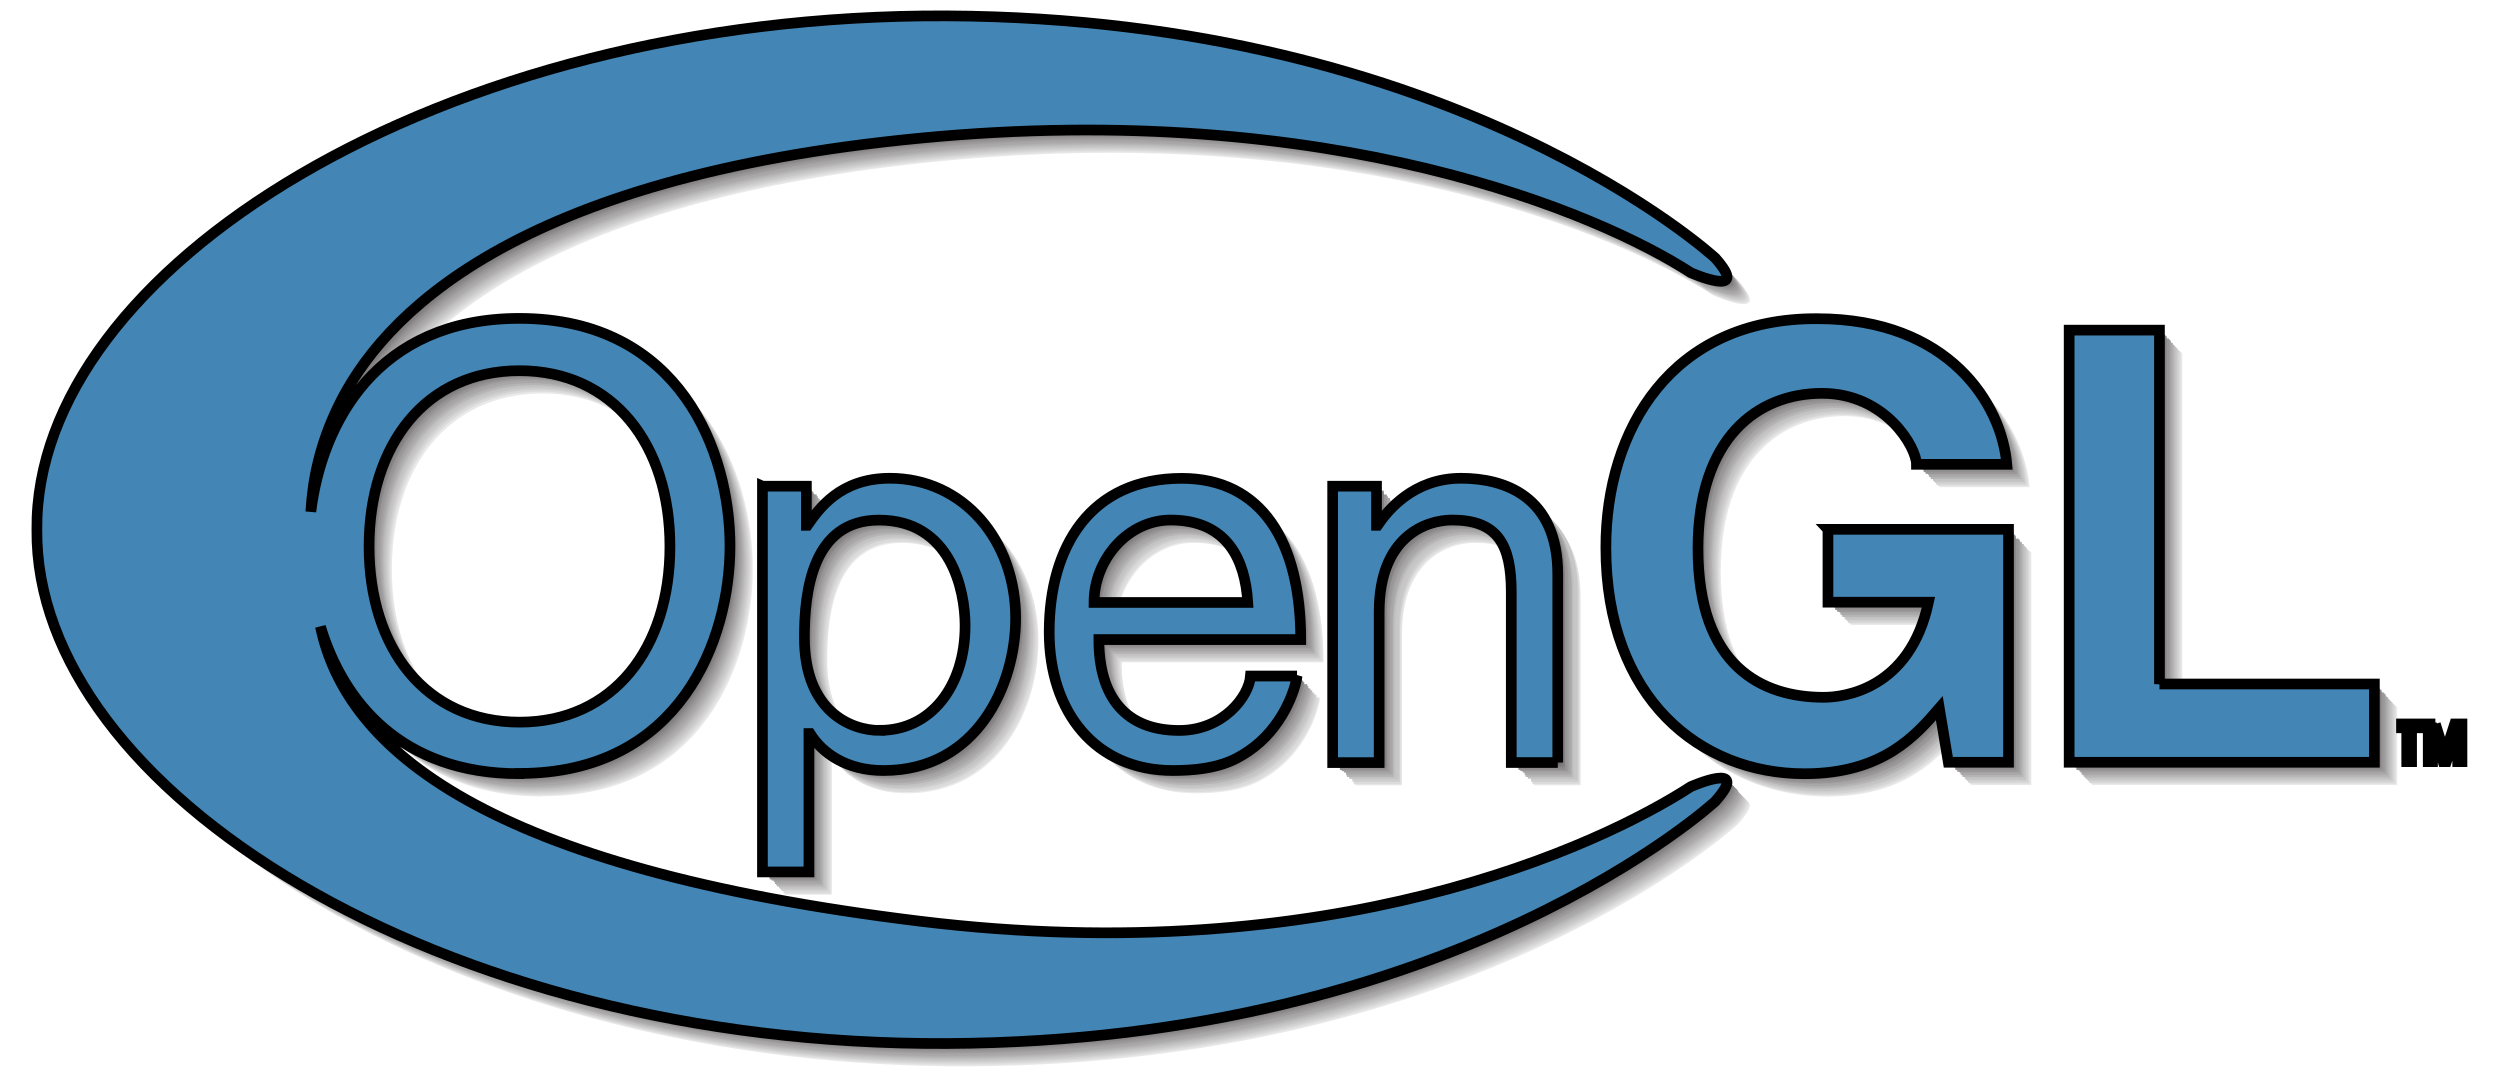 <?xml version="1.0" encoding="UTF-8" standalone="no"?>
<!-- Created with Inkscape (http://www.inkscape.org/) -->

<svg
   xmlns:dc="http://purl.org/dc/elements/1.1/"
   xmlns:cc="http://creativecommons.org/ns#"
   xmlns:rdf="http://www.w3.org/1999/02/22-rdf-syntax-ns#"
   xmlns:svg="http://www.w3.org/2000/svg"
   xmlns="http://www.w3.org/2000/svg"
   xmlns:sodipodi="http://sodipodi.sourceforge.net/DTD/sodipodi-0.dtd"
   xmlns:inkscape="http://www.inkscape.org/namespaces/inkscape"
   version="1.1"
   viewBox="0 0 233.9 101.4"
   id="svg2"
   inkscape:version="0.91 r13725"
   sodipodi:docname="opengl.svg">
  <defs
     id="defs60" />
  <sodipodi:namedview
     pagecolor="#ffffff"
     bordercolor="#666666"
     borderopacity="1"
     objecttolerance="10"
     gridtolerance="10"
     guidetolerance="10"
     inkscape:pageopacity="0"
     inkscape:pageshadow="2"
     inkscape:window-width="1366"
     inkscape:window-height="707"
     id="namedview58"
     showgrid="false"
     inkscape:zoom="1.470714"
     inkscape:cx="116.95"
     inkscape:cy="50.700001"
     inkscape:window-x="0"
     inkscape:window-y="0"
     inkscape:window-maximized="1"
     inkscape:current-layer="g8" />
  <g
     transform="translate(-148.799,-505.38)"
     id="g6">
    <g
       fill-rule="evenodd"
       transform="matrix(0.97,0,0,0.97,7.943,16.621)"
       id="g8">
      <path
         d="m197.5,580.7c-11.39,0-16.99-6.938-19.18-14.19,2.466,11.77,15.79,23.29,57.84,28.42,39.72,4.855,65.61-7.316,74.34-12.98,0,0,5.9-2.596,2.36,1.416,0,0-25.02,23.13-74.1,23.36-49.09,0.236-88.03-24.54-87.79-49.56-0.236-25.02,38.7-49.8,87.79-49.56,49.09,0.236,74.1,23.36,74.1,23.36,3.54,4.012-2.36,1.416-2.36,1.416-8.731-5.665-34.51-16.82-74.34-12.98-39.18,3.776-51.96,17.09-56.21,26.05-1.635,3.451-2.374,6.706-2.559,9.984,1.058-8.556,6.376-18.65,20.11-18.65,15.56,0,20.32,12.95,20.32,21.94,0,8.999-4.761,21.95-20.32,21.95zm158.2-8.65,20.73,0,0,7.547-29.44,0,0-41.68,8.709,0,0,34.14zm-31.98-14.92,17.42,0,0,22.47-5.805,0-0.871-5.226c-2.206,2.555-5.399,6.329-13,6.329-10.04,0-19.16-7.199-19.16-21.83,0-11.38,6.328-22.12,20.38-22.06,12.77,0,17.82,8.301,18.29,14.05h-8.709c0-1.625-2.961-6.85-9.115-6.85-6.211,0-11.96,4.296-11.96,14.98,0,11.38,6.211,14.34,12.13,14.34,1.915,0,8.301-0.755,10.1-9.173h-9.695v-7.025zm-126.2-15.3c-9.057,0-14.51,7.141-14.51,16.95,0,9.812,5.457,16.95,14.51,16.95,9.057,0,14.51-7.141,14.51-16.95,0-9.811-5.457-16.95-14.51-16.95zm23.44,11.14,4.23,0,0,3.772,0.102,0c1.071-1.529,3.109-4.537,7.952-4.537,7.084,0,12.13,6.005,12.13,13.5,0,6.371-3.673,14.69-12.75,14.69-3.568,0-5.913-1.682-7.084-3.568h-0.102v13.35h-4.485v-37.21zm11.33,23.55c4.893,0,8.209-4.24,8.209-10.1,0-3.415-1.379-10.18-8.312-10.18-6.473,0-7.186,6.982-7.186,11.31,0,7.085,4.434,8.971,7.288,8.971zm40.23-5.25c-0.154,1.274-1.378,5.046-4.741,7.288-1.224,0.816-2.956,1.835-7.238,1.835-7.492,0-11.93-5.657-11.93-13.35,0-8.258,3.976-14.83,12.79-14.83,7.696,0,11.47,6.117,11.47,15.55h-19.47c0,5.555,2.599,8.767,7.747,8.767,4.23,0,6.728-3.262,6.88-5.25h4.486zm-4.754-7.085c-0.255-4.128-1.988-7.951-7.442-7.951-4.128,0-7.39,3.823-7.39,7.951h14.83zm29.9,15.44-4.485,0,0-16.41c0-4.638-1.325-6.982-5.709-6.982-2.549,0-7.034,1.631-7.034,8.868v14.53h-4.486v-26.66h4.231v3.772h0.101c0.969-1.427,3.466-4.537,8.054-4.537,4.129,0,9.328,1.683,9.328,9.277v18.15"
         fill="#e9e9e9"
         id="path10" />
      <path
         d="m379,573.7,0,0.376-1.182,0,0,3.265-0.468,0,0-3.265-1.192,0,0-0.376,2.842,0zm1.11,0,0.907,2.907,0.019,0,0.944-2.907,0.698,0,0,3.641-0.412,0,0-3.265-0.019,0-1.072,3.265-0.311,0-1.01-3.265-0.018,0,0,3.265-0.412,0,0-3.641,0.688,0"
         fill="#4386b5"
         id="path12"
         style="stroke:#000000;stroke-opacity:1;stroke-width:1.031;stroke-miterlimit:4;stroke-dasharray:none" />
      <path
         d="m197.4,580.6c-11.39,0-16.99-6.939-19.18-14.19,2.466,11.77,15.79,23.29,57.84,28.42,39.72,4.854,65.61-7.316,74.34-12.98,0,0,5.9-2.596,2.36,1.416,0,0-25.02,23.13-74.1,23.36-49.09,0.236-88.03-24.54-87.79-49.56-0.236-25.02,38.7-49.8,87.79-49.56,49.09,0.236,74.1,23.36,74.1,23.36,3.54,4.011-2.36,1.415-2.36,1.415-8.732-5.664-34.51-16.82-74.34-12.98-39.18,3.775-51.96,17.09-56.21,26.05-1.635,3.451-2.374,6.705-2.559,9.983,1.058-8.556,6.377-18.65,20.11-18.65,15.56,0,20.32,12.95,20.32,21.95,0,8.999-4.761,21.95-20.32,21.95zm158.2-8.65c6.909-0.001,13.82-0.001,20.73,0v7.547h-29.44v-41.68h8.709v34.14zm-31.98-14.92c5.805-0.001,11.61-0.001,17.42,0v22.47h-5.805c-0.291-1.742-0.581-3.484-0.871-5.225-2.206,2.554-5.4,6.328-13,6.328-10.04,0-19.16-7.199-19.16-21.83,0-11.38,6.329-22.12,20.38-22.06,12.77,0,17.82,8.302,18.29,14.05h-8.709c0-1.626-2.961-6.851-9.115-6.851-6.212,0-11.96,4.298-11.96,14.98,0,11.38,6.211,14.34,12.13,14.34,1.915,0,8.301-0.755,10.1-9.173-3.232-0.001-6.464-0.001-9.695,0v-7.025zm-126.2-15.4c-9.057,0-14.51,7.14-14.51,16.95,0,9.811,5.458,16.95,14.51,16.95,9.057,0,14.51-7.141,14.51-16.95,0-9.812-5.458-16.95-14.51-16.95zm23.5,11.2h4.23c0.001,1.257,0.001,2.514,0,3.772,0.034-0.001,0.068-0.001,0.102,0,1.071-1.529,3.109-4.536,7.951-4.536,7.084,0,12.13,6.005,12.13,13.5,0,6.371-3.673,14.69-12.75,14.69-3.568,0-5.913-1.682-7.085-3.567-0.034-0.001-0.068-0.001-0.102,0,0.001,4.451,0.001,8.902,0,13.35-1.495-0.001-2.99-0.001-4.485,0v-37.21zm11.33,23.55c4.893,0,8.21-4.24,8.21-10.1,0-3.415-1.379-10.18-8.312-10.18-6.473,0-7.186,6.983-7.186,11.32,0,7.084,4.434,8.97,7.288,8.97zm40.23-5.25c-0.152,1.274-1.376,5.046-4.74,7.289-1.223,0.815-2.956,1.834-7.237,1.834-7.493,0-11.93-5.657-11.93-13.35,0-8.257,3.976-14.83,12.79-14.83,7.695,0,11.47,6.116,11.47,15.55-6.49-0.001-12.98-0.001-19.47,0,0,5.556,2.6,8.767,7.748,8.767,4.23,0,6.727-3.262,6.88-5.25h4.485zm-4.753-7.084c-0.254-4.128-1.987-7.951-7.441-7.951-4.128,0-7.391,3.823-7.391,7.951,4.944-0.001,9.889-0.001,14.83,0zm29.9,15.44h-4.485v-16.41c0-4.639-1.325-6.983-5.709-6.983-2.549,0-7.034,1.631-7.034,8.869v14.53h-4.485v-26.66h4.23v3.772c0.034-0.001,0.068-0.001,0.101,0,0.969-1.427,3.466-4.536,8.054-4.536,4.129,0,9.328,1.682,9.328,9.276v18.14"
         fill="#e2e2e2"
         id="path14" />
      <path
         d="m197.3,580.5c-11.39,0-16.99-6.938-19.18-14.19,2.467,11.77,15.79,23.29,57.84,28.42,39.72,4.855,65.61-7.316,74.34-12.98,0,0,5.9-2.596,2.36,1.416,0,0-25.02,23.13-74.1,23.36-49.09,0.236-88.03-24.54-87.79-49.56-0.236-25.02,38.7-49.79,87.79-49.56,49.09,0.235,74.1,23.36,74.1,23.36,3.54,4.011-2.36,1.415-2.36,1.415-8.731-5.664-34.51-16.82-74.34-12.98-39.18,3.776-51.96,17.09-56.21,26.06-1.635,3.451-2.374,6.705-2.558,9.983,1.058-8.556,6.376-18.65,20.11-18.65,15.56,0,20.32,12.95,20.32,21.95,0,8.998-4.761,21.95-20.32,21.95zm158.2-8.65c6.909-0.001,13.82-0.001,20.73,0v7.547c-9.812-0.001-19.62-0.001-29.44,0v-41.68h8.709v34.14zm-32-14.9h17.42v22.47c-1.935-0.001-3.87-0.001-5.805,0-0.29-1.742-0.581-3.484-0.871-5.226-2.206,2.555-5.4,6.329-13,6.329-10.04,0-19.16-7.199-19.16-21.83,0-11.38,6.328-22.12,20.38-22.06,12.77,0,17.82,8.302,18.29,14.05h-8.709c0-1.625-2.961-6.85-9.115-6.85-6.211,0-11.96,4.296-11.96,14.98,0,11.38,6.211,14.34,12.13,14.34,1.916,0,8.302-0.755,10.1-9.173-3.232-0.001-6.464-0.001-9.695,0v-7.025zm-126.2-15.3c-9.057,0-14.51,7.141-14.51,16.95,0,9.812,5.458,16.95,14.51,16.95,9.057,0,14.51-7.141,14.51-16.95,0-9.81-5.457-16.95-14.51-16.95zm23.5,11.2h4.23v3.771c0.034-0.001,0.068-0.001,0.102,0,1.071-1.529,3.109-4.536,7.952-4.536,7.084,0,12.13,6.004,12.13,13.5,0,6.37-3.673,14.69-12.75,14.69-3.567,0-5.912-1.682-7.084-3.568-0.034-0-0.067-0-0.102,0,0.001,4.451,0.001,8.903,0,13.35-1.495-0.001-2.99-0.001-4.485,0,0.001-12.4,0.001-24.81,0-37.21zm11.33,23.55c4.893,0,8.209-4.24,8.209-10.1,0-3.416-1.379-10.18-8.312-10.18-6.473,0-7.187,6.982-7.187,11.32,0,7.085,4.435,8.971,7.289,8.971zm40.23-5.25c-0.154,1.274-1.378,5.046-4.741,7.289-1.224,0.815-2.956,1.835-7.237,1.835-7.493,0-11.93-5.658-11.93-13.35,0-8.257,3.976-14.83,12.79-14.83,7.696,0,11.47,6.116,11.47,15.55-6.49-0.001-12.98-0.001-19.47,0,0,5.555,2.6,8.767,7.748,8.767,4.23,0,6.727-3.262,6.88-5.25h4.486zm-4.754-7.084c-0.255-4.128-1.987-7.951-7.44-7.951-4.129,0-7.391,3.823-7.391,7.951,4.944-0.001,9.888-0.001,14.83,0zm29.9,15.44c-1.495-0.001-2.991-0.001-4.485,0v-16.41c0-4.638-1.325-6.982-5.709-6.982-2.549,0-7.034,1.631-7.034,8.868v14.53c-1.495-0.001-2.991-0.001-4.485,0v-26.66h4.23v3.771c0.034-0.001,0.068-0.001,0.101,0,0.969-1.427,3.466-4.536,8.054-4.536,4.129,0,9.328,1.682,9.328,9.276v18.15"
         fill="#dcdbdb"
         id="path16" />
      <path
         d="m197.2,580.4c-11.39,0-16.99-6.938-19.18-14.19,2.466,11.77,15.79,23.29,57.84,28.42,39.72,4.854,65.61-7.316,74.34-12.98,0,0,5.9-2.596,2.36,1.416,0,0-25.02,23.13-74.1,23.36-49.09,0.236-88.03-24.54-87.79-49.56-0.236-25.02,38.7-49.8,87.79-49.56,49.09,0.236,74.1,23.36,74.1,23.36,3.54,4.012-2.36,1.416-2.36,1.416-8.732-5.664-34.51-16.82-74.34-12.98-39.18,3.776-51.96,17.09-56.21,26.06-1.635,3.45-2.374,6.705-2.559,9.983,1.059-8.555,6.376-18.65,20.11-18.65,15.56,0,20.32,12.95,20.32,21.95,0,8.999-4.761,21.94-20.32,21.94zm158.2-8.6c6.909-0.001,13.82-0.001,20.73,0v7.547h-29.44v-41.68h8.709v34.14zm-31.98-14.92h17.42v22.47h-5.805c-0.291-1.742-0.581-3.483-0.871-5.225-2.206,2.554-5.399,6.328-13,6.328-10.04,0-19.16-7.199-19.16-21.83,0-11.38,6.328-22.12,20.38-22.06,12.77,0,17.82,8.301,18.29,14.05h-8.709c0-1.626-2.961-6.851-9.115-6.851-6.211,0-11.96,4.296-11.96,14.98,0,11.38,6.211,14.34,12.13,14.34,1.915,0,8.301-0.755,10.1-9.173h-9.695v-7.025zm-126.2-15.4c-9.057,0-14.51,7.141-14.51,16.95,0,9.811,5.458,16.95,14.51,16.95,9.057,0,14.51-7.141,14.51-16.95,0-9.811-5.458-16.95-14.51-16.95zm23.44,11.14h4.231v3.772h0.102c1.071-1.529,3.109-4.537,7.951-4.537,7.085,0,12.13,6.005,12.13,13.5,0,6.372-3.673,14.69-12.75,14.69-3.567,0-5.912-1.682-7.084-3.567-0.034-0.001-0.068-0.001-0.102,0,0.001,4.451,0.001,8.902,0,13.35h-4.485c0.001-12.4,0.001-24.81,0-37.21zm11.33,23.55c4.893,0,8.21-4.24,8.21-10.1,0-3.415-1.38-10.18-8.312-10.18-6.473,0-7.187,6.983-7.187,11.32,0,7.084,4.435,8.97,7.289,8.97zm40.23-5.25c-0.154,1.274-1.378,5.046-4.741,7.289-1.224,0.816-2.956,1.834-7.237,1.834-7.492,0-11.93-5.657-11.93-13.35,0-8.257,3.976-14.83,12.79-14.83,7.696,0,11.47,6.117,11.47,15.55-6.49-0.001-12.98-0.001-19.47,0,0,5.556,2.6,8.767,7.747,8.767,4.23,0,6.728-3.262,6.88-5.25,1.495-0.001,2.99-0.001,4.486,0zm-4.754-7.084c-0.255-4.128-1.987-7.951-7.441-7.951-4.128,0-7.391,3.823-7.391,7.951,4.944-0.001,9.888-0.001,14.83,0zm29.9,15.44h-4.485v-16.41c0-4.639-1.325-6.983-5.709-6.983-2.549,0-7.034,1.63-7.034,8.869v14.53h-4.486v-26.66h4.231v3.772h0.101c0.969-1.427,3.466-4.537,8.054-4.537,4.129,0,9.328,1.683,9.328,9.277v18.14"
         fill="#d5d4d5"
         id="path18" />
      <path
         d="m197.1,580.3c-11.39,0-16.99-6.938-19.18-14.19,2.466,11.77,15.79,23.29,57.84,28.42,39.72,4.855,65.61-7.316,74.34-12.98,0,0,5.9-2.596,2.36,1.415,0,0-25.02,23.13-74.1,23.36-49.09,0.236-88.03-24.54-87.79-49.56-0.236-25.02,38.7-49.8,87.79-49.56,49.09,0.236,74.1,23.36,74.1,23.36,3.54,4.012-2.36,1.416-2.36,1.416-8.732-5.664-34.51-16.82-74.34-12.98-39.18,3.776-51.96,17.09-56.21,26.05-1.635,3.451-2.374,6.706-2.559,9.984,1.058-8.556,6.377-18.65,20.11-18.65,15.56,0,20.32,12.95,20.32,21.95,0,8.999-4.761,21.95-20.32,21.95zm158.2-8.65c6.909-0.001,13.82-0.001,20.73,0v7.547c-9.811-0.001-19.62-0.001-29.44,0v-41.68h8.709v34.14zm-31.98-14.92h17.42v22.47c-1.935-0.001-3.87-0.001-5.805,0-0.291-1.742-0.581-3.484-0.871-5.226-2.206,2.555-5.4,6.329-13,6.329-10.04,0-19.16-7.199-19.16-21.83,0-11.38,6.329-22.12,20.38-22.06,12.77,0,17.82,8.302,18.29,14.05h-8.709c0-1.625-2.961-6.85-9.115-6.85-6.212,0-11.96,4.296-11.96,14.98,0,11.38,6.211,14.34,12.13,14.34,1.915,0,8.301-0.755,10.1-9.173-3.232-0.001-6.464-0.001-9.695,0v-7.025zm-126.2-15.3c-9.057,0-14.51,7.141-14.51,16.95,0,9.812,5.457,16.95,14.51,16.95,9.057,0,14.51-7.141,14.51-16.95,0-9.811-5.458-16.95-14.51-16.95zm23.44,11.14h4.231c0.001,1.257,0.001,2.514,0,3.771,0.034-0.001,0.068-0.001,0.102,0,1.07-1.528,3.109-4.536,7.951-4.536,7.084,0,12.13,6.005,12.13,13.5,0,6.371-3.673,14.69-12.75,14.69-3.568,0-5.913-1.682-7.085-3.568-0.034-0.001-0.068-0.001-0.102,0,0.001,4.451,0.001,8.903,0,13.35-1.495-0.001-2.99-0.001-4.485,0,0.001-12.4,0.001-24.81,0-37.21zm11.33,23.55c4.894,0,8.21-4.24,8.21-10.1,0-3.415-1.379-10.18-8.312-10.18-6.473,0-7.187,6.982-7.187,11.32,0,7.085,4.435,8.971,7.289,8.971zm40.23-5.25c-0.152,1.274-1.376,5.046-4.74,7.288-1.223,0.816-2.956,1.836-7.237,1.836-7.493,0-11.93-5.658-11.93-13.35,0-8.257,3.976-14.83,12.79-14.83,7.696,0,11.47,6.117,11.47,15.55-6.49-0.001-12.98-0.001-19.47,0,0,5.555,2.599,8.767,7.748,8.767,4.23,0,6.727-3.262,6.88-5.25h4.485zm-4.753-7.084c-0.254-4.128-1.987-7.951-7.441-7.951-4.128,0-7.391,3.823-7.391,7.951,4.944-0.001,9.889-0.001,14.83,0zm30.1,15.5c-1.495-0.001-2.99-0.001-4.485,0v-16.41c0-4.638-1.326-6.982-5.709-6.982-2.549,0-7.034,1.631-7.034,8.868v14.53c-1.495-0.001-2.991-0.001-4.485,0v-26.66h4.23v3.771c0.034-0.001,0.068-0.001,0.101,0,0.969-1.426,3.466-4.536,8.054-4.536,4.129,0,9.328,1.683,9.328,9.276v18.15"
         fill="#cfcece"
         id="path20" />
      <path
         d="m197,580.2c-11.39,0-16.99-6.938-19.18-14.19,2.467,11.77,15.79,23.29,57.84,28.42,39.72,4.854,65.61-7.316,74.34-12.98,0,0,5.9-2.596,2.36,1.417,0,0-25.02,23.13-74.1,23.36-49.09,0.236-88.03-24.54-87.79-49.56-0.236-25.01,38.7-49.79,87.79-49.56,49.09,0.236,74.1,23.36,74.1,23.36,3.54,4.011-2.36,1.415-2.36,1.415-8.732-5.664-34.51-16.82-74.34-12.98-39.18,3.776-51.96,17.09-56.21,26.06-1.635,3.451-2.374,6.705-2.559,9.983,1.059-8.556,6.376-18.65,20.11-18.65,15.56,0,20.32,12.95,20.32,21.95,0,8.999-4.761,21.94-20.32,21.94zm158.2-8.65c6.909-0,13.82-0,20.73,0v7.547h-29.44v-41.68h8.709v34.14zm-31.98-14.92h17.42v22.47h-5.805c-0.29-1.742-0.581-3.483-0.871-5.224-2.206,2.554-5.4,6.328-13,6.328-10.04,0-19.16-7.199-19.16-21.83,0-11.38,6.329-22.12,20.38-22.06,12.77,0,17.82,8.302,18.29,14.05h-8.709c0-1.626-2.961-6.85-9.115-6.85-6.211,0-11.96,4.296-11.96,14.98,0,11.38,6.212,14.34,12.13,14.34,1.916,0,8.302-0.755,10.1-9.173-3.231-0.001-6.462-0.001-9.694,0v-7.025zm-126.2-15.33c-9.057,0-14.51,7.141-14.51,16.95,0,9.812,5.458,16.95,14.51,16.95,9.057,0,14.51-7.141,14.51-16.95,0-9.81-5.457-16.95-14.51-16.95zm23.44,11.14h4.23c0.001,1.257,0.001,2.514,0,3.772h0.102c1.071-1.529,3.109-4.536,7.951-4.536,7.084,0,12.13,6.004,12.13,13.5,0,6.372-3.673,14.69-12.75,14.69-3.568,0-5.912-1.682-7.084-3.567-0.034-0.001-0.068-0.001-0.102,0,0.001,4.451,0.001,8.902,0,13.35h-4.485v-37.21zm11.33,23.55c4.893,0,8.21-4.24,8.21-10.1,0-3.415-1.379-10.18-8.312-10.18-6.473,0-7.187,6.983-7.187,11.32,0,7.084,4.434,8.97,7.289,8.97zm40.23-5.25c-0.152,1.274-1.376,5.046-4.74,7.289-1.223,0.815-2.956,1.834-7.237,1.834-7.493,0-11.93-5.657-11.93-13.35,0-8.257,3.976-14.83,12.79-14.83,7.696,0,11.47,6.116,11.47,15.55-6.49-0.001-12.98-0.001-19.47,0,0,5.556,2.6,8.766,7.748,8.766,4.229,0,6.727-3.262,6.88-5.25,1.495-0.001,2.99-0.001,4.485,0zm-4.753-7.084c-0.255-4.128-1.987-7.951-7.44-7.951-4.129,0-7.391,3.823-7.391,7.951,4.944-0.001,9.888-0.001,14.83,0zm30.1,15.4h-4.485v-16.41c0-4.639-1.325-6.983-5.709-6.983-2.549,0-7.034,1.631-7.034,8.869v14.53h-4.485v-26.66h4.23v3.772h0.101c0.969-1.427,3.466-4.536,8.054-4.536,4.129,0,9.328,1.682,9.328,9.276v18.14"
         fill="#c8c7c7"
         id="path22" />
      <path
         d="m196.9,580.1c-11.39,0-16.99-6.939-19.18-14.19,2.466,11.77,15.79,23.29,57.83,28.42,39.72,4.855,65.61-7.316,74.34-12.98,0,0,5.9-2.596,2.36,1.416,0,0-25.02,23.13-74.1,23.36-49.09,0.236-88.03-24.54-87.79-49.56-0.236-25.02,38.7-49.8,87.79-49.56,49.09,0.235,74.1,23.36,74.1,23.36,3.54,4.011-2.36,1.416-2.36,1.416-8.732-5.665-34.51-16.82-74.34-12.98-39.18,3.775-51.96,17.08-56.21,26.05-1.635,3.451-2.374,6.705-2.559,9.983,1.059-8.556,6.376-18.65,20.11-18.65,15.56,0,20.32,12.95,20.32,21.95,0,8.998-4.761,21.94-20.32,21.94zm158.2-8.65c6.909-0.001,13.82-0.001,20.73,0v7.547c-9.812-0.001-19.62-0.001-29.44,0v-41.68h8.709v34.14zm-31.98-14.92c5.805-0.001,11.61-0.001,17.42,0v22.47c-1.935-0.001-3.87-0.001-5.805,0-0.291-1.743-0.581-3.484-0.871-5.226-2.206,2.555-5.399,6.328-13,6.328-10.04,0-19.16-7.199-19.16-21.83,0-11.38,6.328-22.12,20.38-22.06,12.77,0,17.82,8.302,18.29,14.05h-8.709c0-1.626-2.961-6.85-9.115-6.85-6.211,0-11.96,4.295-11.96,14.98,0,11.38,6.211,14.34,12.13,14.34,1.916,0,8.302-0.755,10.1-9.173-3.232-0.001-6.464-0.001-9.695,0v-7.025zm-126.2-15.33c-9.057,0-14.51,7.14-14.51,16.95,0,9.812,5.458,16.95,14.51,16.95,9.057,0,14.51-7.141,14.51-16.95,0-9.812-5.457-16.95-14.51-16.95zm23.44,11.14h4.231v3.772c0.034-0.001,0.068-0.001,0.102,0,1.071-1.529,3.109-4.536,7.951-4.536,7.085,0,12.13,6.005,12.13,13.5,0,6.371-3.673,14.69-12.75,14.69-3.567,0-5.912-1.682-7.084-3.568-0.034-0.001-0.067-0.001-0.102,0v13.35c-1.495-0.001-2.99-0.001-4.485,0,0.001-12.4,0.001-24.81,0-37.21zm11.33,23.55c4.893,0,8.21-4.24,8.21-10.1,0-3.415-1.38-10.18-8.312-10.18-6.473,0-7.187,6.983-7.187,11.32,0,7.085,4.434,8.971,7.289,8.971zm40.23-5.25c-0.154,1.274-1.378,5.046-4.741,7.289-1.224,0.815-2.956,1.835-7.237,1.835-7.492,0-11.93-5.658-11.93-13.35,0-8.257,3.976-14.83,12.79-14.83,7.696,0,11.47,6.116,11.47,15.55h-19.47c0,5.556,2.6,8.767,7.747,8.767,4.23,0,6.728-3.262,6.88-5.25h4.486zm-4.754-7.085c-0.255-4.128-1.987-7.951-7.441-7.951-4.128,0-7.391,3.823-7.391,7.951h14.83zm29.9,15.44c-1.495-0.001-2.99-0.001-4.485,0v-16.41c0-4.639-1.325-6.983-5.709-6.983-2.549,0-7.034,1.631-7.034,8.869v14.53c-1.495-0.001-2.991-0.001-4.486,0v-26.66h4.231v3.772c0.034-0.001,0.068-0.001,0.101,0,0.969-1.427,3.466-4.536,8.054-4.536,4.129,0,9.328,1.682,9.328,9.276v18.15"
         fill="#c4c3c3"
         id="path24" />
      <path
         d="m196.8,580c-11.39,0-16.99-6.938-19.18-14.19,2.466,11.77,15.79,23.29,57.84,28.42,39.72,4.854,65.61-7.316,74.34-12.98,0,0,5.9-2.596,2.36,1.416,0,0-25.02,23.13-74.1,23.36-49.09,0.236-88.03-24.54-87.79-49.56-0.236-25.02,38.7-49.8,87.79-49.56,49.09,0.236,74.1,23.36,74.1,23.36,3.54,4.012-2.36,1.416-2.36,1.416-8.731-5.664-34.51-16.82-74.34-12.98-39.18,3.776-51.96,17.09-56.21,26.06-1.635,3.451-2.374,6.705-2.559,9.983,1.058-8.557,6.376-18.65,20.11-18.65,15.56,0,20.32,12.95,20.32,21.95,0,8.999-4.761,21.94-20.32,21.94zm158.2-8.65h20.73v7.547c-9.811-0.001-19.62-0.001-29.44,0v-41.68h8.709v34.14zm-32-15c5.805-0.001,11.61-0.001,17.42,0v22.47c-1.935-0.001-3.87-0.001-5.805,0-0.291-1.742-0.581-3.484-0.871-5.225-2.206,2.555-5.4,6.328-13,6.328-10.04,0-19.16-7.199-19.16-21.83,0-11.38,6.329-22.12,20.38-22.06,12.77,0,17.82,8.301,18.29,14.05h-8.709c0-1.626-2.961-6.851-9.115-6.851-6.212,0-11.96,4.296-11.96,14.98,0,11.38,6.211,14.34,12.13,14.34,1.915,0,8.301-0.755,10.1-9.173h-9.695v-7.025zm-126.2-15.33c-9.057,0-14.51,7.141-14.51,16.95,0,9.811,5.457,16.95,14.51,16.95,9.057,0,14.51-7.141,14.51-16.95,0-9.811-5.458-16.95-14.51-16.95zm23.44,11.14h4.231c0.001,1.258,0.001,2.515,0,3.772h0.102c1.07-1.529,3.109-4.537,7.951-4.537,7.084,0,12.13,6.006,12.13,13.5,0,6.372-3.673,14.69-12.75,14.69-3.568,0-5.913-1.682-7.085-3.568h-0.102c0.001,4.451,0.001,8.902,0,13.35-1.495-0.001-2.99-0.001-4.485,0,0.001-12.4,0.001-24.81,0-37.21zm11.33,23.55c4.894,0,8.21-4.239,8.21-10.1,0-3.415-1.379-10.18-8.312-10.18-6.473,0-7.186,6.983-7.186,11.31,0,7.085,4.434,8.97,7.288,8.97zm40.23-5.25c-0.152,1.274-1.375,5.046-4.74,7.289-1.223,0.815-2.956,1.834-7.237,1.834-7.493,0-11.93-5.658-11.93-13.35,0-8.257,3.976-14.83,12.79-14.83,7.696,0,11.47,6.117,11.47,15.55-6.49-0.001-12.98-0.001-19.47,0,0,5.555,2.599,8.766,7.747,8.766,4.23,0,6.728-3.261,6.88-5.25,1.495-0.001,2.99-0.001,4.485,0zm-4.753-7.085c-0.255-4.129-1.987-7.951-7.441-7.951-4.128,0-7.391,3.822-7.391,7.951,4.944-0.001,9.888-0.001,14.83,0zm29.9,15.44c-1.495-0.001-2.99-0.001-4.486,0v-16.41c0-4.639-1.325-6.983-5.708-6.983-2.549,0-7.034,1.63-7.034,8.869v14.53c-1.495-0.001-2.991-0.001-4.486,0v-26.66h4.231v3.772h0.101c0.969-1.427,3.466-4.537,8.054-4.537,4.129,0,9.328,1.683,9.328,9.277v18.14"
         fill="#bdbcbc"
         id="path26" />
      <path
         d="m196.7,579.9c-11.39,0-16.99-6.938-19.18-14.19,2.467,11.77,15.79,23.29,57.84,28.42,39.72,4.855,65.61-7.316,74.34-12.98,0,0,5.9-2.596,2.36,1.416,0,0-25.02,23.13-74.1,23.36-49.09,0.236-88.03-24.54-87.79-49.56-0.236-25.02,38.7-49.8,87.79-49.56,49.09,0.236,74.1,23.36,74.1,23.36,3.54,4.012-2.36,1.416-2.36,1.416-8.731-5.664-34.51-16.82-74.34-12.98-39.18,3.776-51.96,17.09-56.21,26.05-1.635,3.451-2.374,6.706-2.558,9.984,1.058-8.556,6.376-18.64,20.11-18.64,15.56,0,20.32,12.95,20.32,21.94,0,8.998-4.761,21.95-20.32,21.95zm158.2-8.65c6.909-0,13.82-0,20.73,0v7.547c-9.811-0.001-19.62-0.001-29.44,0v-41.68h8.709v34.14zm-32-14.9h17.42v22.47c-1.935-0.001-3.87-0.001-5.805,0-0.291-1.743-0.581-3.484-0.871-5.226-2.206,2.555-5.4,6.329-13,6.329-10.04,0-19.16-7.199-19.16-21.83,0-11.38,6.329-22.12,20.38-22.06,12.77,0,17.82,8.301,18.29,14.05h-8.709c0-1.625-2.961-6.85-9.115-6.85-6.212,0-11.96,4.296-11.96,14.98,0,11.38,6.212,14.34,12.13,14.34,1.916,0,8.302-0.755,10.1-9.173-3.232-0.001-6.464-0.001-9.695,0v-7.025zm-126.2-15.33c-9.057,0-14.51,7.141-14.51,16.95,0,9.812,5.458,16.95,14.51,16.95,9.057,0,14.51-7.141,14.51-16.95,0-9.811-5.457-16.95-14.51-16.95zm23.44,11.14h4.23c0,1.257,0,2.514,0,3.771h0.102c1.071-1.529,3.109-4.535,7.951-4.535,7.084,0,12.13,6.004,12.13,13.5,0,6.371-3.673,14.69-12.75,14.69-3.568,0-5.912-1.682-7.084-3.568-0.034-0.001-0.068-0.001-0.102,0,0,4.451,0,8.902,0,13.35-1.495-0.001-2.99-0.001-4.485,0v-37.21zm11.33,23.55c4.893,0,8.21-4.24,8.21-10.1,0-3.415-1.379-10.18-8.312-10.18-6.473,0-7.187,6.983-7.187,11.32,0,7.085,4.435,8.971,7.289,8.971zm40.23-5.25c-0.152,1.274-1.375,5.046-4.74,7.289-1.223,0.815-2.956,1.835-7.237,1.835-7.493,0-11.93-5.658-11.93-13.35,0-8.257,3.976-14.83,12.79-14.83,7.696,0,11.47,6.115,11.47,15.54h-19.47c0,5.556,2.599,8.767,7.748,8.767,4.229,0,6.727-3.262,6.88-5.25h4.485zm-4.753-7.084c-0.255-4.128-1.988-7.952-7.441-7.952-4.128,0-7.391,3.823-7.391,7.952,4.944-0.001,9.888-0.001,14.83,0zm29.9,15.44c-1.495-0.001-2.99-0.001-4.485,0v-16.41c0-4.638-1.325-6.983-5.709-6.983-2.549,0-7.034,1.631-7.034,8.869v14.53c-1.495-0.001-2.99-0.001-4.485,0v-26.66h4.23v3.771h0.101c0.969-1.427,3.466-4.535,8.054-4.535,4.128,0,9.328,1.681,9.328,9.275v18.15"
         fill="#b6b5b5"
         id="path28" />
      <path
         d="m196.6,579.8c-11.39,0-16.99-6.938-19.18-14.19,2.467,11.77,15.79,23.29,57.84,28.42,39.72,4.854,65.61-7.316,74.34-12.98,0,0,5.9-2.596,2.36,1.416,0,0-25.02,23.13-74.1,23.36-49.09,0.236-88.03-24.54-87.79-49.56-0.236-25.02,38.7-49.8,87.79-49.56,49.09,0.235,74.1,23.36,74.1,23.36,3.54,4.011-2.36,1.416-2.36,1.416-8.731-5.665-34.51-16.82-74.34-12.98-39.18,3.776-51.96,17.09-56.21,26.05-1.635,3.451-2.374,6.706-2.558,9.984,1.058-8.556,6.376-18.64,20.11-18.64,15.56,0,20.32,12.95,20.32,21.94,0,8.999-4.761,21.95-20.32,21.95zm158.2-8.7h20.73v7.547c-9.811-0.001-19.62-0.001-29.44,0v-41.68h8.709v34.14zm-31.98-14.92c5.805-0,11.61-0,17.42,0v22.47c-1.935-0.001-3.87-0.001-5.805,0-0.291-1.742-0.581-3.484-0.871-5.225-2.206,2.555-5.4,6.328-13,6.328-10.04,0-19.16-7.199-19.16-21.83,0-11.38,6.329-22.12,20.38-22.06,12.77,0,17.82,8.301,18.29,14.05h-8.709c0-1.625-2.961-6.85-9.115-6.85-6.211,0-11.96,4.296-11.96,14.98,0,11.38,6.211,14.34,12.13,14.34,1.916,0,8.302-0.755,10.1-9.173h-9.695v-7.024zm-126.2-15.33c-9.057,0-14.51,7.141-14.51,16.95,0,9.812,5.458,16.95,14.51,16.95,9.057,0,14.51-7.141,14.51-16.95,0-9.811-5.457-16.95-14.51-16.95zm23.44,11.14h4.23c0.001,1.257,0.001,2.514,0,3.771,0.035-0.001,0.068-0.001,0.102,0,1.071-1.529,3.109-4.536,7.951-4.536,7.085,0,12.13,6.005,12.13,13.5,0,6.371-3.673,14.69-12.75,14.69-3.567,0-5.912-1.682-7.084-3.568-0.034-0.001-0.067-0.001-0.102,0v13.35c-1.495-0.001-2.99-0.001-4.485,0,0.001-12.4,0.001-24.81,0-37.21zm11.33,23.55c4.892,0,8.209-4.239,8.209-10.1,0-3.415-1.38-10.18-8.312-10.18-6.473,0-7.186,6.983-7.186,11.31,0,7.086,4.435,8.971,7.289,8.971zm40.23-5.25c-0.152,1.274-1.376,5.046-4.74,7.289-1.223,0.815-2.956,1.835-7.237,1.835-7.493,0-11.93-5.658-11.93-13.35,0-8.257,3.976-14.83,12.79-14.83,7.696,0,11.47,6.116,11.47,15.55h-19.47c0,5.556,2.599,8.767,7.747,8.767,4.23,0,6.728-3.262,6.88-5.25,1.496-0.001,2.99-0.001,4.485,0zm-4.753-7.084c-0.255-4.129-1.987-7.952-7.441-7.952-4.128,0-7.391,3.823-7.391,7.952,4.944-0.001,9.888-0.001,14.83,0zm29.9,15.44c-1.495-0.001-2.99-0.001-4.485,0v-16.41c0-4.638-1.325-6.983-5.709-6.983-2.549,0-7.034,1.631-7.034,8.869v14.53c-1.495-0.001-2.99-0.001-4.486,0v-26.66h4.231v3.771c0.034-0.001,0.068-0.001,0.101,0,0.969-1.427,3.466-4.536,8.054-4.536,4.129,0,9.328,1.682,9.328,9.277v18.14"
         fill="#b0aeaf"
         id="path30" />
      <path
         d="m196.5,579.7c-11.39,0-16.99-6.938-19.18-14.19,2.466,11.77,15.79,23.29,57.84,28.42,39.72,4.855,65.61-7.316,74.34-12.98,0,0,5.9-2.596,2.36,1.416,0,0-25.02,23.13-74.1,23.36-49.09,0.236-88.03-24.54-87.79-49.56-0.236-25.02,38.7-49.8,87.79-49.56,49.09,0.236,74.1,23.36,74.1,23.36,3.54,4.012-2.36,1.416-2.36,1.416-8.731-5.664-34.51-16.82-74.34-12.98-39.18,3.775-51.96,17.08-56.21,26.05-1.635,3.451-2.374,6.705-2.559,9.983,1.058-8.556,6.376-18.65,20.11-18.65,15.56,0,20.32,12.95,20.32,21.95,0,8.999-4.761,21.94-20.32,21.94zm158.2-8.65h20.73v7.547h-29.44v-41.68h8.709v34.14zm-31.98-14.92c5.805-0.001,11.61-0.001,17.42,0v22.47h-5.806c-0.29-1.742-0.58-3.483-0.87-5.225-2.206,2.554-5.4,6.328-13,6.328-10.04,0-19.16-7.199-19.16-21.83,0-11.38,6.329-22.12,20.38-22.06,12.77,0,17.82,8.302,18.29,14.05h-8.709c0-1.626-2.961-6.851-9.115-6.851-6.212,0-11.96,4.296-11.96,14.98,0,11.38,6.211,14.34,12.13,14.34,1.916,0,8.302-0.755,10.1-9.173-3.232-0.001-6.464-0.001-9.695,0v-7.025zm-126.2-15.33c-9.057,0-14.51,7.14-14.51,16.95,0,9.812,5.457,16.95,14.51,16.95,9.057,0,14.51-7.14,14.51-16.95,0-9.812-5.457-16.95-14.51-16.95zm23.44,11.14h4.231v3.771c0.034-0.001,0.068-0.001,0.102,0,1.07-1.529,3.109-4.536,7.951-4.536,7.084,0,12.13,6.005,12.13,13.5,0,6.371-3.674,14.69-12.75,14.69-3.567,0-5.913-1.682-7.084-3.568-0.034-0.001-0.068-0.001-0.102,0v13.35c-1.495-0.001-2.99-0.001-4.485,0,0.001-12.4,0.001-24.81,0-37.21zm11.33,23.55c4.894,0,8.21-4.24,8.21-10.1,0-3.415-1.379-10.18-8.311-10.18-6.473,0-7.187,6.983-7.187,11.32,0,7.085,4.435,8.971,7.289,8.971zm40.23-5.25c-0.152,1.274-1.376,5.046-4.74,7.289-1.223,0.816-2.956,1.835-7.237,1.835-7.493,0-11.93-5.658-11.93-13.35,0-8.257,3.976-14.83,12.79-14.83,7.696,0,11.47,6.116,11.47,15.55-6.489-0.001-12.98-0.001-19.47,0,0,5.556,2.599,8.767,7.747,8.767,4.23,0,6.728-3.262,6.88-5.25h4.485zm-4.754-7.084c-0.254-4.128-1.987-7.951-7.44-7.951-4.128,0-7.391,3.823-7.391,7.951h14.83zm30,15.4h-4.486v-16.41c0-4.639-1.325-6.983-5.708-6.983-2.549,0-7.034,1.631-7.034,8.869v14.53h-4.486v-26.66h4.231v3.771c0.034-0.001,0.068-0.001,0.101,0,0.969-1.427,3.468-4.536,8.054-4.536,4.129,0,9.328,1.682,9.328,9.276v18.14"
         fill="#a9a8a8"
         id="path32" />
      <path
         d="m196.4,579.5c-11.39,0-16.99-6.939-19.18-14.19,2.466,11.77,15.79,23.29,57.84,28.42,39.72,4.854,65.61-7.316,74.34-12.98,0,0,5.899-2.596,2.359,1.416,0,0-25.02,23.13-74.1,23.36-49.09,0.236-88.03-24.54-87.79-49.56-0.236-25.02,38.7-49.8,87.79-49.56,49.09,0.236,74.1,23.36,74.1,23.36,3.54,4.012-2.359,1.416-2.359,1.416-8.732-5.664-34.51-16.82-74.34-12.98-39.18,3.776-51.96,17.09-56.21,26.06-1.635,3.451-2.374,6.705-2.559,9.983,1.059-8.557,6.377-18.65,20.11-18.65,15.56,0,20.32,12.95,20.32,21.94,0,8.999-4.761,21.95-20.32,21.95zm158.2-8.65h20.73v7.547c-9.811-0.001-19.62-0.001-29.44,0v-41.68h8.709v34.14zm-31.98-14.92h17.42v22.47c-1.935-0.001-3.87-0.001-5.805,0-0.29-1.742-0.581-3.484-0.871-5.225-2.206,2.555-5.399,6.328-13,6.328-10.04,0-19.16-7.199-19.16-21.83,0-11.38,6.328-22.12,20.38-22.06,12.77,0,17.82,8.301,18.29,14.05h-8.709c0-1.626-2.961-6.851-9.115-6.851-6.211,0-11.96,4.296-11.96,14.98,0,11.38,6.211,14.34,12.13,14.34,1.916,0,8.302-0.755,10.1-9.173h-9.695v-7.024zm-126.2-15.33c-9.057,0-14.51,7.141-14.51,16.95,0,9.812,5.458,16.95,14.51,16.95,9.057,0,14.51-7.141,14.51-16.95,0-9.811-5.457-16.95-14.51-16.95zm23.44,11.14h4.231c0.001,1.258,0.001,2.515,0,3.772h0.102c1.071-1.529,3.109-4.536,7.952-4.536,7.084,0,12.13,6.004,12.13,13.5,0,6.371-3.673,14.69-12.75,14.69-3.568,0-5.913-1.682-7.084-3.568-0.034-0.001-0.068-0.001-0.102,0v13.35c-1.495-0.001-2.99-0.001-4.486,0,0.001-12.4,0.001-24.81,0-37.21zm11.33,23.55c4.893,0,8.21-4.239,8.21-10.1,0-3.415-1.379-10.19-8.312-10.19-6.473,0-7.187,6.983-7.187,11.32,0,7.086,4.434,8.971,7.289,8.971zm40.23-5.25c-0.154,1.274-1.376,5.046-4.74,7.289-1.223,0.815-2.956,1.835-7.237,1.835-7.492,0-11.93-5.658-11.93-13.35,0-8.257,3.976-14.83,12.79-14.83,7.696,0,11.47,6.116,11.47,15.54h-19.47c0,5.556,2.599,8.767,7.747,8.767,4.23,0,6.727-3.262,6.88-5.25,1.495-0,2.99-0,4.486,0zm-4.754-7.084c-0.254-4.129-1.987-7.952-7.44-7.952-4.129,0-7.391,3.823-7.391,7.952,4.944-0.001,9.888-0.001,14.83,0zm29.9,15.44c-1.495-0.001-2.99-0.001-4.485,0v-16.41c0-4.638-1.325-6.983-5.709-6.983-2.549,0-7.034,1.631-7.034,8.869v14.53c-1.495-0.001-2.99-0.001-4.486,0v-26.66h4.231v3.772h0.101c0.969-1.427,3.468-4.536,8.054-4.536,4.129,0,9.328,1.682,9.328,9.276v18.15"
         fill="#a3a1a1"
         id="path34" />
      <path
         d="m196.3,579.4c-11.39,0-16.99-6.938-19.18-14.19,2.466,11.77,15.79,23.29,57.84,28.42,39.72,4.854,65.61-7.316,74.34-12.98,0,0,5.899-2.596,2.359,1.416,0,0-25.02,23.13-74.1,23.36-49.09,0.236-88.03-24.54-87.79-49.56-0.236-25.02,38.7-49.8,87.79-49.56,49.09,0.236,74.1,23.36,74.1,23.36,3.54,4.012-2.359,1.416-2.359,1.416-8.732-5.664-34.51-16.82-74.34-12.98-39.18,3.776-51.96,17.09-56.21,26.05-1.635,3.451-2.374,6.705-2.559,9.984,1.058-8.556,6.376-18.64,20.11-18.64,15.56,0,20.32,12.95,20.32,21.94,0,8.998-4.761,21.94-20.32,21.94zm158.2-8.65h20.73v7.547h-29.43v-41.68h8.708v34.14zm-31.98-14.92h17.42v22.47h-5.805c-0.291-1.742-0.581-3.483-0.871-5.225-2.206,2.554-5.4,6.328-13,6.328-10.04,0-19.16-7.199-19.16-21.83,0-11.38,6.329-22.12,20.38-22.06,12.77,0,17.82,8.301,18.29,14.05h-8.709c0-1.625-2.961-6.85-9.114-6.85-6.212,0-11.96,4.296-11.96,14.98,0,11.38,6.212,14.34,12.13,14.34,1.916,0,8.301-0.755,10.1-9.173-3.231-0.001-6.464-0.001-9.695,0v-7.025zm-126.2-15.4c-9.057,0-14.51,7.141-14.51,16.95,0,9.812,5.457,16.95,14.51,16.95,9.057,0,14.51-7.14,14.51-16.95,0-9.811-5.457-16.95-14.51-16.95zm23.44,11.14h4.23c0.001,1.257,0.001,2.515,0,3.771h0.102c1.071-1.529,3.109-4.535,7.951-4.535,7.085,0,12.13,6.004,12.13,13.5,0,6.371-3.673,14.69-12.75,14.69-3.568,0-5.912-1.682-7.084-3.568-0.034-0-0.068-0-0.103,0,0.001,4.451,0.001,8.902,0,13.35-1.495-0.001-2.99-0.001-4.485,0v-37.21zm11.33,23.55c4.893,0,8.21-4.24,8.21-10.1,0-3.415-1.379-10.18-8.311-10.18-6.473,0-7.187,6.982-7.187,11.31,0,7.085,4.434,8.971,7.288,8.971zm40.23-5.25c-0.152,1.274-1.376,5.046-4.739,7.289-1.223,0.815-2.956,1.835-7.237,1.835-7.492,0-11.93-5.658-11.93-13.35,0-8.257,3.976-14.83,12.79-14.83,7.696,0,11.47,6.115,11.47,15.54-6.489-0-12.98-0-19.47,0,0,5.556,2.6,8.767,7.748,8.767,4.23,0,6.727-3.262,6.88-5.25h4.485zm-4.753-7.084c-0.254-4.128-1.987-7.951-7.441-7.951-4.128,0-7.391,3.823-7.391,7.951h14.83zm29.9,15.44h-4.485v-16.41c0-4.639-1.325-6.982-5.709-6.982-2.549,0-7.034,1.631-7.034,8.868v14.53h-4.485v-26.66h4.23v3.771h0.101c0.969-1.427,3.468-4.535,8.054-4.535,4.129,0,9.328,1.681,9.328,9.275v18.14"
         fill="#9c9a9b"
         id="path36" />
      <path
         d="m196.2,579.3c-11.39,0-16.99-6.938-19.18-14.19,2.466,11.77,15.79,23.29,57.83,28.42,39.72,4.854,65.61-7.316,74.34-12.98,0,0,5.9-2.596,2.36,1.416,0,0-25.02,23.13-74.1,23.36-49.09,0.236-88.03-24.54-87.79-49.56-0.236-25.02,38.7-49.8,87.79-49.56,49.09,0.235,74.1,23.36,74.1,23.36,3.54,4.012-2.36,1.416-2.36,1.416-8.731-5.665-34.51-16.82-74.34-12.98-39.18,3.776-51.96,17.09-56.21,26.05-1.634,3.451-2.373,6.706-2.559,9.984,1.059-8.556,6.376-18.65,20.11-18.65,15.56,0,20.32,12.95,20.32,21.94,0,8.998-4.761,21.95-20.32,21.95zm158.2-8.65c6.909-0.001,13.82-0.001,20.73,0v7.547c-9.811-0.001-19.62-0.001-29.43,0v-41.68h8.708v34.14zm-32-14.8c5.805-0.001,11.61-0.001,17.42,0v22.47c-1.935-0.001-3.87-0.001-5.805,0-0.29-1.742-0.581-3.484-0.871-5.225-2.206,2.554-5.399,6.328-13,6.328-10.04,0-19.16-7.199-19.16-21.83,0-11.38,6.328-22.12,20.38-22.06,12.77,0,17.82,8.301,18.29,14.05h-8.709c0-1.625-2.961-6.85-9.115-6.85-6.211,0-11.96,4.296-11.96,14.98,0,11.38,6.211,14.34,12.13,14.34,1.918,0,8.304-0.755,10.1-9.173h-9.695v-7.024zm-126.2-15.4c-9.057,0-14.51,7.141-14.51,16.95,0,9.812,5.457,16.95,14.51,16.95,9.057,0,14.51-7.141,14.51-16.95,0-9.811-5.457-16.95-14.51-16.95zm23.44,11.14h4.23v3.772c0.034-0.001,0.068-0.001,0.102,0,1.07-1.529,3.109-4.536,7.951-4.536,7.085,0,12.13,6.005,12.13,13.5,0,6.371-3.673,14.69-12.75,14.69-3.568,0-5.912-1.682-7.085-3.568-0.034-0.001-0.067-0.001-0.102,0,0.001,4.451,0.001,8.902,0,13.35h-4.485c0.001-12.4,0.001-24.81,0-37.21zm11.33,23.55c4.893,0,8.21-4.24,8.21-10.1,0-3.415-1.379-10.18-8.312-10.18-6.473,0-7.186,6.982-7.186,11.31,0,7.086,4.434,8.971,7.288,8.971zm40.23-5.25c-0.154,1.274-1.377,5.046-4.74,7.288-1.223,0.815-2.956,1.835-7.237,1.835-7.492,0-11.93-5.658-11.93-13.35,0-8.257,3.976-14.83,12.79-14.83,7.696,0,11.47,6.116,11.47,15.55h-19.47c0,5.556,2.6,8.767,7.748,8.767,4.23,0,6.727-3.262,6.88-5.25,1.495-0.001,2.991-0.001,4.486,0zm-4.754-7.085c-0.255-4.128-1.987-7.951-7.44-7.951-4.129,0-7.391,3.822-7.391,7.951h14.83zm29.9,15.44c-1.495-0.001-2.99-0.001-4.485,0v-16.41c0-4.638-1.325-6.982-5.709-6.982-2.549,0-7.034,1.63-7.034,8.868v14.53c-1.495-0.001-2.99-0.001-4.485,0v-26.66h4.23v3.772c0.034-0.001,0.069-0.001,0.102,0,0.969-1.427,3.466-4.536,8.052-4.536,4.129,0,9.328,1.682,9.328,9.276v18.15"
         fill="#989696"
         id="path38" />
      <path
         d="m196.1,579.2c-11.39,0-16.99-6.938-19.18-14.19,2.466,11.77,15.79,23.29,57.84,28.42,39.72,4.854,65.61-7.316,74.34-12.98,0,0,5.9-2.596,2.36,1.416,0,0-25.02,23.13-74.1,23.36-49.09,0.236-88.03-24.54-87.79-49.56-0.236-25.01,38.7-49.79,87.79-49.56,49.09,0.237,74.1,23.36,74.1,23.36,3.54,4.012-2.36,1.416-2.36,1.416-8.731-5.664-34.51-16.82-74.34-12.98-39.18,3.776-51.96,17.09-56.21,26.06-1.635,3.451-2.374,6.705-2.559,9.984,1.059-8.556,6.377-18.65,20.11-18.65,15.56,0,20.32,12.95,20.32,21.95,0,8.999-4.761,21.95-20.32,21.95zm158.1-8.6c6.909-0.001,13.82-0.001,20.73,0v7.547c-9.811-0.001-19.62-0.001-29.44,0v-41.69h8.709v34.14zm-31.98-14.92h17.42v22.47c-1.935-0.001-3.87-0.001-5.805,0-0.29-1.742-0.581-3.484-0.871-5.225-2.206,2.554-5.399,6.328-13,6.328-10.04,0-19.16-7.199-19.16-21.83,0-11.38,6.328-22.12,20.38-22.06,12.77,0,17.82,8.302,18.29,14.05h-8.709c0-1.626-2.961-6.851-9.115-6.851-6.211,0-11.96,4.296-11.96,14.98,0,11.38,6.211,14.34,12.13,14.34,1.916,0,8.302-0.755,10.1-9.173-3.231-0.001-6.464-0.001-9.695,0v-7.025zm-126.2-15.33c-9.057,0-14.51,7.14-14.51,16.95,0,9.812,5.458,16.95,14.51,16.95,9.057,0,14.51-7.141,14.51-16.95,0-9.812-5.457-16.95-14.51-16.95zm23.44,11.14h4.231c0.001,1.256,0.001,2.514,0,3.771h0.102c1.071-1.529,3.109-4.536,7.952-4.536,7.084,0,12.13,6.005,12.13,13.5,0,6.371-3.673,14.69-12.75,14.69-3.568,0-5.913-1.682-7.084-3.567-0.034-0.001-0.068-0.001-0.102,0v13.35c-1.495-0.001-2.99-0.001-4.486,0,0.001-12.4,0.001-24.81,0-37.21zm11.33,23.55c4.893,0,8.21-4.24,8.21-10.1,0-3.415-1.379-10.18-8.312-10.18-6.473,0-7.187,6.982-7.187,11.32,0,7.084,4.435,8.97,7.289,8.97zm40.23-5.25c-0.154,1.274-1.377,5.046-4.74,7.289-1.223,0.816-2.956,1.834-7.237,1.834-7.492,0-11.93-5.657-11.93-13.35,0-8.257,3.976-14.83,12.79-14.83,7.696,0,11.47,6.116,11.47,15.55-6.489-0.001-12.98-0.001-19.47,0,0,5.556,2.6,8.767,7.747,8.767,4.23,0,6.728-3.262,6.88-5.25h4.486zm-4.754-7.084c-0.255-4.128-1.987-7.951-7.441-7.951-4.128,0-7.39,3.822-7.39,7.951,4.944-0.001,9.888-0.001,14.83,0zm29.9,15.44c-1.495-0.001-2.99-0.001-4.485,0v-16.41c0-4.639-1.325-6.982-5.709-6.982-2.549,0-7.034,1.63-7.034,8.868v14.53c-1.495-0.001-2.99-0.001-4.485,0v-26.66h4.23v3.771h0.102c0.969-1.427,3.466-4.536,8.052-4.536,4.129,0,9.328,1.682,9.328,9.276v18.15"
         fill="#918f90"
         id="path40" />
      <path
         d="m196,579.1c-11.39,0-16.99-6.938-19.18-14.19,2.466,11.77,15.79,23.29,57.84,28.42,39.72,4.854,65.61-7.316,74.34-12.98,0,0,5.899-2.596,2.359,1.416,0,0-25.02,23.13-74.1,23.36-49.09,0.236-88.03-24.54-87.79-49.56-0.236-25.02,38.7-49.8,87.79-49.56,49.09,0.236,74.1,23.36,74.1,23.36,3.54,4.012-2.359,1.416-2.359,1.416-8.732-5.664-34.51-16.82-74.34-12.98-39.18,3.776-51.96,17.09-56.21,26.06-1.635,3.45-2.374,6.705-2.558,9.983,1.058-8.556,6.376-18.65,20.11-18.65,15.56,0,20.32,12.95,20.32,21.94,0,8.998-4.761,21.95-20.32,21.95zm158.2-8.65c6.909-0,13.82-0,20.73,0v7.547c-9.811-0.001-19.62-0.001-29.43,0v-41.68h8.708v34.14zm-31.98-14.92h17.42v22.47c-1.935-0.001-3.87-0.001-5.805,0-0.291-1.742-0.581-3.484-0.871-5.225-2.206,2.555-5.4,6.328-13,6.328-10.04,0-19.16-7.199-19.16-21.83,0-11.38,6.328-22.12,20.38-22.06,12.77,0,17.82,8.301,18.29,14.05h-8.709c0-1.625-2.961-6.85-9.114-6.85-6.214,0-11.96,4.296-11.96,14.98,0,11.38,6.211,14.34,12.13,14.34,1.916,0,8.301-0.755,10.1-9.173h-9.695v-7.024zm-126.2-15.3c-9.057,0-14.51,7.141-14.51,16.95,0,9.812,5.457,16.95,14.51,16.95,9.057,0,14.51-7.141,14.51-16.95,0-9.811-5.458-16.95-14.51-16.95zm23.44,11.14h4.23c0,1.258,0,2.515,0,3.772h0.102c1.071-1.529,3.109-4.536,7.951-4.536,7.085,0,12.13,6.004,12.13,13.5,0,6.371-3.673,14.69-12.75,14.69-3.568,0-5.913-1.682-7.085-3.568-0.034-0.001-0.068-0.001-0.102,0,0,4.451,0,8.902,0,13.35h-4.485v-37.21zm11.33,23.55c4.893,0,8.209-4.239,8.209-10.1,0-3.415-1.38-10.18-8.312-10.18-6.473,0-7.186,6.982-7.186,11.31,0,7.085,4.435,8.971,7.289,8.971zm40.23-5.25c-0.152,1.274-1.376,5.046-4.739,7.289-1.223,0.815-2.956,1.835-7.237,1.835-7.492,0-11.93-5.658-11.93-13.35,0-8.257,3.976-14.83,12.79-14.83,7.696,0,11.47,6.116,11.47,15.54h-19.47c0,5.556,2.599,8.766,7.748,8.766,4.23,0,6.727-3.262,6.88-5.25,1.495-0.001,2.991-0.001,4.485,0zm-4.753-7.084c-0.254-4.129-1.987-7.951-7.441-7.951-4.128,0-7.391,3.822-7.391,7.951,4.944-0,9.889-0,14.83,0zm29.9,15.44c-1.495-0.001-2.99-0.001-4.485,0v-16.41c0-4.638-1.325-6.982-5.709-6.982-2.549,0-7.034,1.63-7.034,8.868v14.53c-1.495-0.001-2.99-0.001-4.485,0v-26.66h4.23v3.772h0.102c0.969-1.427,3.466-4.536,8.052-4.536,4.129,0,9.328,1.682,9.328,9.275v18.15"
         fill="#8b8889"
         id="path42" />
      <path
         d="m195.9,579c-11.39,0-16.99-6.938-19.18-14.19,2.467,11.77,15.79,23.29,57.84,28.42,39.72,4.854,65.61-7.316,74.34-12.98,0,0,5.9-2.596,2.36,1.416,0,0-25.02,23.13-74.1,23.36-49.09,0.236-88.03-24.54-87.79-49.56-0.236-25.02,38.7-49.8,87.79-49.56,49.09,0.236,74.1,23.36,74.1,23.36,3.54,4.012-2.36,1.416-2.36,1.416-8.731-5.664-34.51-16.82-74.34-12.98-39.18,3.776-51.96,17.09-56.21,26.06-1.634,3.45-2.374,6.705-2.559,9.983,1.059-8.556,6.376-18.65,20.11-18.65,15.56,0,20.32,12.95,20.32,21.94,0,8.999-4.761,21.94-20.32,21.94zm158.2-8.65c6.909-0.001,13.82-0.001,20.73,0v7.547h-29.43v-41.68h8.708v34.14zm-31.98-14.92h17.42v22.47h-5.805c-0.29-1.742-0.581-3.483-0.871-5.225-2.206,2.554-5.4,6.328-13,6.328-10.04,0-19.16-7.199-19.16-21.83,0-11.38,6.328-22.12,20.38-22.06,12.77,0,17.82,8.301,18.29,14.05h-8.709c0-1.626-2.961-6.851-9.115-6.851-6.211,0-11.96,4.296-11.96,14.98,0,11.38,6.212,14.34,12.13,14.34,1.918,0,8.304-0.755,10.1-9.173h-9.695v-7.025zm-126.2-15.33c-9.057,0-14.51,7.141-14.51,16.95,0,9.811,5.457,16.95,14.51,16.95,9.057,0,14.51-7.141,14.51-16.95,0-9.811-5.457-16.95-14.51-16.95zm23.44,11.14h4.23c0.001,1.257,0.001,2.515,0,3.772h0.102c1.071-1.529,3.109-4.535,7.951-4.535,7.085,0,12.13,6.004,12.13,13.5,0,6.372-3.673,14.69-12.75,14.69-3.568,0-5.913-1.682-7.085-3.567-0.034-0.001-0.067-0.001-0.102,0,0.001,4.451,0.001,8.902,0,13.35-1.495-0.001-2.99-0.001-4.485,0v-37.21zm11.33,23.55c4.892,0,8.21-4.24,8.21-10.1,0-3.415-1.38-10.18-8.312-10.18-6.473,0-7.186,6.982-7.186,11.31,0,7.085,4.434,8.971,7.289,8.971zm40.23-5.25c-0.152,1.274-1.375,5.046-4.74,7.289-1.223,0.816-2.956,1.834-7.237,1.834-7.493,0-11.93-5.657-11.93-13.35,0-8.257,3.976-14.83,12.79-14.83,7.696,0,11.47,6.116,11.47,15.54-6.489-0.001-12.98-0.001-19.47,0,0,5.556,2.6,8.767,7.748,8.767,4.23,0,6.727-3.262,6.88-5.25,1.495-0.001,2.991-0.001,4.485,0zm-4.753-7.084c-0.255-4.128-1.987-7.951-7.44-7.951-4.129,0-7.391,3.822-7.391,7.951,4.944-0,9.888-0,14.83,0zm30,15.4h-4.485v-16.41c0-4.639-1.325-6.982-5.709-6.982-2.549,0-7.034,1.63-7.034,8.868v14.53h-4.485v-26.66h4.23v3.772h0.102c0.969-1.426,3.466-4.535,8.052-4.535,4.129,0,9.328,1.681,9.328,9.276v18.14"
         fill="#848182"
         id="path44" />
      <path
         d="m195.8,578.9c-11.39,0-16.99-6.938-19.18-14.19,2.466,11.77,15.79,23.29,57.84,28.42,39.72,4.855,65.61-7.316,74.34-12.98,0,0,5.9-2.596,2.36,1.416,0,0-25.02,23.13-74.1,23.36-49.09,0.236-88.03-24.54-87.79-49.56-0.236-25.02,38.7-49.8,87.79-49.56,49.09,0.236,74.1,23.36,74.1,23.36,3.54,4.012-2.36,1.416-2.36,1.416-8.731-5.665-34.51-16.82-74.34-12.98-39.18,3.775-51.96,17.08-56.21,26.05-1.635,3.451-2.374,6.706-2.559,9.984,1.059-8.556,6.376-18.65,20.11-18.65,15.56,0,20.32,12.95,20.32,21.95,0,8.999-4.761,21.95-20.32,21.95zm158.2-8.65c6.909-0.001,13.82-0.001,20.73,0v7.547c-9.811-0.001-19.62-0.001-29.44,0v-41.68h8.709v34.14zm-31.98-14.92h17.42v22.47c-1.935-0.001-3.87-0.001-5.805,0-0.29-1.742-0.581-3.484-0.871-5.225-2.206,2.554-5.399,6.328-13,6.328-10.04,0-19.16-7.199-19.16-21.83,0-11.38,6.328-22.12,20.38-22.06,12.77,0,17.82,8.302,18.29,14.05h-8.709c0-1.625-2.961-6.85-9.115-6.85-6.211,0-11.96,4.296-11.96,14.98,0,11.38,6.211,14.34,12.13,14.34,1.916,0,8.302-0.755,10.1-9.173-3.231-0.001-6.464-0.001-9.695,0v-7.024zm-126.2-15.33c-9.057,0-14.51,7.141-14.51,16.95,0,9.812,5.458,16.95,14.51,16.95,9.057,0,14.51-7.141,14.51-16.95,0-9.811-5.457-16.95-14.51-16.95zm23.44,11.14h4.231v3.772h0.102c1.071-1.529,3.109-4.537,7.952-4.537,7.084,0,12.13,6.005,12.13,13.5,0,6.371-3.673,14.69-12.75,14.69-3.567,0-5.912-1.682-7.084-3.568-0.034-0.001-0.067-0.001-0.102,0,0.001,4.451,0.001,8.902,0,13.35-1.495-0.001-2.99-0.001-4.485,0,0.001-12.4,0.001-24.81,0-37.21zm11.33,23.55c4.893,0,8.21-4.24,8.21-10.1,0-3.414-1.379-10.18-8.312-10.18-6.473,0-7.187,6.982-7.187,11.31,0,7.085,4.435,8.971,7.289,8.971zm40.23-5.25c-0.154,1.274-1.377,5.046-4.74,7.288-1.223,0.816-2.956,1.836-7.237,1.836-7.492,0-11.93-5.658-11.93-13.35,0-8.257,3.976-14.83,12.79-14.83,7.696,0,11.47,6.117,11.47,15.55-6.489-0.001-12.98-0.001-19.47,0,0,5.556,2.6,8.767,7.747,8.767,4.23,0,6.728-3.262,6.88-5.25h4.486zm-4.754-7.084c-0.255-4.128-1.987-7.951-7.441-7.951-4.128,0-7.39,3.823-7.39,7.951h14.83zm29.9,15.44c-1.495-0.001-2.99-0.001-4.485,0v-16.41c0-4.638-1.325-6.982-5.709-6.982-2.549,0-7.034,1.631-7.034,8.869v14.53c-1.495-0.001-2.99-0.001-4.485,0v-26.66h4.23v3.772h0.102c0.969-1.427,3.465-4.537,8.052-4.537,4.129,0,9.328,1.682,9.328,9.276v18.15"
         fill="#7d7b7b"
         id="path46" />
      <path
         d="m195.7,578.8c-11.39,0-16.99-6.938-19.18-14.19,2.466,11.77,15.79,23.29,57.83,28.42,39.72,4.854,65.61-7.316,74.34-12.98,0,0,5.9-2.596,2.36,1.416,0,0-25.02,23.13-74.1,23.36-49.09,0.236-88.03-24.54-87.79-49.56-0.236-25.01,38.7-49.8,87.79-49.56,49.09,0.235,74.1,23.36,74.1,23.36,3.54,4.011-2.36,1.415-2.36,1.415-8.732-5.664-34.51-16.82-74.34-12.98-39.18,3.776-51.96,17.09-56.21,26.06-1.635,3.451-2.374,6.705-2.559,9.984,1.059-8.556,6.377-18.65,20.11-18.65,15.56,0,20.32,12.95,20.32,21.95,0,8.999-4.76,21.94-20.32,21.94zm158.2-8.65c6.909-0,13.82-0,20.73,0v7.547h-29.44v-41.68h8.709v34.14zm-31.98-14.92h17.42v22.47h-5.805c-0.291-1.742-0.581-3.483-0.871-5.224-2.206,2.554-5.4,6.328-13,6.328-10.04,0-19.16-7.199-19.16-21.83,0-11.38,6.328-22.12,20.38-22.06,12.77,0,17.82,8.302,18.29,14.05h-8.709c0-1.625-2.961-6.851-9.115-6.851-6.212,0-11.96,4.298-11.96,14.98,0,11.38,6.211,14.34,12.13,14.34,1.915,0,8.301-0.755,10.1-9.173-3.231-0-6.464-0-9.695,0v-7.025zm-126.2-15.4c-9.057,0-14.51,7.14-14.51,16.95,0,9.812,5.457,16.95,14.51,16.95,9.057,0,14.51-7.141,14.51-16.95,0-9.812-5.457-16.95-14.51-16.95zm23.44,11.14h4.231c0.001,1.256,0.001,2.514,0,3.771h0.102c1.07-1.529,3.109-4.536,7.951-4.536,7.085,0,12.13,6.004,12.13,13.5,0,6.372-3.673,14.69-12.75,14.69-3.568,0-5.913-1.682-7.084-3.567-0.034-0.001-0.068-0.001-0.102,0,0.001,4.451,0.001,8.902,0,13.35-1.495-0.001-2.99-0.001-4.485,0,0.001-12.4,0.001-24.81,0-37.21zm11.33,23.55c4.893,0,8.209-4.24,8.209-10.1,0-3.415-1.379-10.18-8.312-10.18-6.473,0-7.186,6.983-7.186,11.31,0,7.085,4.434,8.971,7.289,8.971zm40.23-5.25c-0.152,1.274-1.375,5.046-4.74,7.289-1.223,0.815-2.956,1.835-7.237,1.835-7.492,0-11.93-5.657-11.93-13.35,0-8.257,3.976-14.83,12.79-14.83,7.696,0,11.47,6.116,11.47,15.55-6.489-0.001-12.98-0.001-19.47,0,0,5.556,2.599,8.766,7.748,8.766,4.23,0,6.727-3.262,6.88-5.25,1.495-0.001,2.991-0.001,4.485,0zm-4.753-7.084c-0.254-4.128-1.987-7.951-7.441-7.951-4.128,0-7.391,3.822-7.391,7.951,4.944-0.001,9.888-0.001,14.83,0zm29.9,15.44h-4.485v-16.41c0-4.639-1.326-6.983-5.709-6.983-2.549,0-7.034,1.63-7.034,8.868v14.53h-4.485v-26.66h4.23v3.771h0.102c0.968-1.427,3.466-4.536,8.052-4.536,4.129,0,9.328,1.681,9.328,9.276v18.14"
         fill="#777475"
         id="path48" />
      <path
         d="m195.5,578.7c-11.39,0-16.99-6.938-19.18-14.19,2.467,11.77,15.79,23.29,57.84,28.42,39.72,4.854,65.61-7.316,74.34-12.98,0,0,5.9-2.596,2.361,1.415,0,0-25.02,23.13-74.1,23.36-49.09,0.236-88.03-24.54-87.79-49.56-0.236-25.02,38.7-49.79,87.79-49.56,49.09,0.236,74.1,23.36,74.1,23.36,3.539,4.012-2.361,1.416-2.361,1.416-8.731-5.664-34.51-16.82-74.34-12.98-39.18,3.776-51.96,17.09-56.21,26.06-1.635,3.45-2.374,6.705-2.559,9.983,1.059-8.556,6.376-18.65,20.11-18.65,15.56,0,20.32,12.95,20.32,21.94,0,8.998-4.761,21.95-20.32,21.95zm158.2-8.65c6.909-0.001,13.82-0.001,20.73,0v7.547c-9.811-0.001-19.62-0.001-29.43,0v-41.68h8.708v34.14zm-32-14.9h17.42v22.47c-1.935-0.001-3.87-0.001-5.805,0-0.291-1.742-0.581-3.484-0.871-5.225-2.206,2.554-5.399,6.328-13,6.328-10.04,0-19.16-7.199-19.16-21.83,0-11.38,6.328-22.12,20.38-22.06,12.77,0,17.82,8.302,18.29,14.05h-8.709c0-1.626-2.961-6.851-9.115-6.851-6.212,0-11.96,4.296-11.96,14.98,0,11.38,6.212,14.34,12.13,14.34,1.918,0,8.302-0.755,10.1-9.173-3.231-0.001-6.464-0.001-9.695,0v-7.024zm-126.2-15.3c-9.057,0-14.51,7.141-14.51,16.95,0,9.812,5.457,16.95,14.51,16.95,9.057,0,14.51-7.141,14.51-16.95,0-9.811-5.457-16.95-14.51-16.95zm23.44,11.14h4.23c0.001,1.258,0.001,2.515,0,3.772h0.102c1.071-1.529,3.109-4.536,7.951-4.536,7.084,0,12.13,6.004,12.13,13.5,0,6.371-3.673,14.69-12.75,14.69-3.568,0-5.913-1.682-7.085-3.568-0.034-0.001-0.068-0.001-0.102,0,0.001,4.451,0.001,8.902,0,13.35h-4.485v-37.21zm11.33,23.55c4.893,0,8.21-4.24,8.21-10.1,0-3.415-1.379-10.18-8.312-10.18-6.473,0-7.186,6.982-7.186,11.31,0,7.085,4.434,8.971,7.288,8.971zm40.23-5.25c-0.152,1.274-1.375,5.046-4.74,7.289-1.223,0.815-2.956,1.835-7.237,1.835-7.493,0-11.93-5.658-11.93-13.35,0-8.257,3.976-14.83,12.79-14.83,7.696,0,11.47,6.116,11.47,15.54-6.489-0.001-12.98-0.001-19.47,0,0,5.556,2.6,8.767,7.748,8.767,4.23,0,6.727-3.262,6.88-5.25h4.485zm-4.753-7.085c-0.255-4.128-1.987-7.951-7.441-7.951-4.128,0-7.391,3.823-7.391,7.951h14.83zm29.9,15.44c-1.495-0.001-2.99-0.001-4.485,0v-16.41c0-4.638-1.325-6.982-5.709-6.982-2.549,0-7.034,1.631-7.034,8.869v14.53c-1.495-0.001-2.99-0.001-4.485,0v-26.66h4.23v3.772h0.102c0.969-1.427,3.466-4.536,8.052-4.536,4.129,0,9.328,1.681,9.328,9.276v18.15"
         fill="#706d6e"
         id="path50" />
      <path
         d="m195.4,578.6c-11.39,0-16.99-6.938-19.18-14.19,2.467,11.77,15.79,23.29,57.84,28.42,39.72,4.854,65.61-7.316,74.34-12.98,0,0,5.9-2.596,2.361,1.416,0,0-25.02,23.13-74.1,23.36-49.09,0.236-88.03-24.54-87.79-49.56-0.236-25.02,38.7-49.8,87.79-49.56,49.09,0.236,74.1,23.36,74.1,23.36,3.539,4.012-2.361,1.416-2.361,1.416-8.731-5.664-34.51-16.82-74.34-12.98-39.18,3.776-51.96,17.09-56.21,26.05-1.635,3.451-2.374,6.706-2.559,9.984,1.059-8.557,6.376-18.65,20.11-18.65,15.56,0,20.32,12.95,20.32,21.94,0,8.999-4.761,21.94-20.32,21.94zm158.2-8.65h20.73v7.547c-9.811-0.001-19.62-0.001-29.44,0v-41.68h8.709v34.14zm-31.98-14.92h17.42v22.47c-1.935-0.001-3.87-0.001-5.805,0-0.29-1.742-0.581-3.483-0.871-5.225-2.206,2.555-5.399,6.328-13,6.328-10.04,0-19.16-7.199-19.16-21.83,0-11.38,6.328-22.12,20.38-22.06,12.77,0,17.82,8.301,18.29,14.05h-8.709c0-1.626-2.961-6.851-9.115-6.851-6.211,0-11.96,4.296-11.96,14.98,0,11.38,6.211,14.34,12.13,14.34,1.918,0,8.304-0.754,10.1-9.173h-9.695v-7.025zm-126.2-15.4c-9.057,0-14.51,7.141-14.51,16.95,0,9.811,5.458,16.95,14.51,16.95,9.057,0,14.51-7.141,14.51-16.95,0-9.811-5.457-16.95-14.51-16.95zm23.44,11.14h4.231v3.772h0.102c1.071-1.529,3.109-4.537,7.952-4.537,7.084,0,12.13,6.005,12.13,13.5,0,6.371-3.673,14.69-12.75,14.69-3.567,0-5.912-1.682-7.084-3.568h-0.102c0.001,4.451,0.001,8.902,0,13.35h-4.485c0.001-12.4,0.001-24.81,0-37.21zm11.33,23.55c4.893,0,8.21-4.239,8.21-10.1,0-3.415-1.38-10.18-8.312-10.18-6.473,0-7.187,6.982-7.187,11.31,0,7.085,4.434,8.97,7.289,8.97zm40.23-5.25c-0.154,1.274-1.377,5.046-4.74,7.289-1.224,0.815-2.956,1.834-7.237,1.834-7.493,0-11.93-5.658-11.93-13.35,0-8.257,3.976-14.83,12.79-14.83,7.696,0,11.47,6.117,11.47,15.55-6.489-0-12.98-0-19.47,0,0,5.555,2.6,8.766,7.747,8.766,4.23,0,6.728-3.261,6.88-5.25,1.495-0.001,2.99-0.001,4.486,0zm-4.754-7.084c-0.255-4.129-1.988-7.951-7.442-7.951-4.128,0-7.39,3.822-7.39,7.951,4.944-0.001,9.888-0.001,14.83,0zm29.9,15.44c-1.495-0.001-2.99-0.001-4.485,0v-16.41c0-4.639-1.325-6.982-5.709-6.982-2.549,0-7.034,1.63-7.034,8.868v14.53c-1.495-0.001-2.99-0.001-4.485,0v-26.66h4.23v3.772h0.102c0.968-1.427,3.465-4.537,8.052-4.537,4.129,0,9.328,1.682,9.328,9.277v18.14"
         fill="#6c696a"
         id="path52" />
      <path
         d="m195.3,578.5c-11.39,0-16.99-6.938-19.18-14.19,2.466,11.77,15.79,23.29,57.84,28.42,39.72,4.854,65.61-7.316,74.34-12.98,0,0,5.901-2.596,2.36,1.416,0,0-25.02,23.13-74.1,23.36-49.09,0.236-88.03-24.54-87.79-49.56-0.236-25.02,38.7-49.8,87.79-49.56,49.09,0.236,74.1,23.36,74.1,23.36,3.541,4.012-2.36,1.416-2.36,1.416-8.731-5.664-34.51-16.82-74.34-12.98-39.18,3.775-51.96,17.09-56.21,26.05-1.635,3.451-2.374,6.706-2.558,9.984,1.058-8.556,6.376-18.65,20.11-18.65,15.56,0,20.32,12.95,20.32,21.95,0,8.999-4.761,21.94-20.32,21.94zm158.2-8.65,20.73,0,0,7.547-29.44,0,0-41.68,8.709,0,0,34.14zm-31.98-14.92,17.42,0,0,22.47-5.805,0-0.871-5.224c-2.206,2.554-5.399,6.328-13,6.328-10.04,0-19.16-7.199-19.16-21.83,0-11.38,6.328-22.12,20.38-22.06,12.77,0,17.82,8.302,18.29,14.05h-8.709c0-1.625-2.961-6.85-9.115-6.85-6.211,0-11.96,4.296-11.96,14.98,0,11.38,6.211,14.34,12.13,14.34,1.915,0,8.301-0.755,10.1-9.173h-9.695v-7.025zm-126.2-15.3c-9.057,0-14.51,7.141-14.51,16.95,0,9.811,5.458,16.95,14.51,16.95,9.057,0,14.51-7.141,14.51-16.95,0-9.811-5.458-16.95-14.51-16.95zm23.44,11.14,4.231,0,0,3.772,0.102,0c1.071-1.529,3.109-4.537,7.951-4.537,7.085,0,12.13,6.005,12.13,13.5,0,6.371-3.673,14.69-12.75,14.69-3.568,0-5.913-1.682-7.084-3.568h-0.102v13.35h-4.485v-37.21zm11.33,23.55c4.893,0,8.209-4.24,8.209-10.1,0-3.415-1.38-10.18-8.312-10.18-6.473,0-7.187,6.983-7.187,11.32,0,7.085,4.435,8.971,7.289,8.971zm40.23-5.25c-0.154,1.274-1.377,5.046-4.741,7.289-1.223,0.815-2.956,1.835-7.237,1.835-7.492,0-11.93-5.658-11.93-13.35,0-8.257,3.976-14.83,12.79-14.83,7.697,0,11.47,6.117,11.47,15.55h-19.47c0,5.555,2.599,8.766,7.748,8.766,4.23,0,6.728-3.262,6.88-5.25h4.486zm-4.754-7.085c-0.254-4.129-1.987-7.951-7.441-7.951-4.128,0-7.391,3.823-7.391,7.951h14.83zm29.9,15.44-4.485,0,0-16.41c0-4.638-1.326-6.983-5.709-6.983-2.549,0-7.034,1.631-7.034,8.869v14.53h-4.485v-26.66h4.23v3.772h0.102c0.968-1.427,3.466-4.537,8.052-4.537,4.129,0,9.328,1.682,9.328,9.277v18.14"
         fill="#656263"
         id="path54" />
      <path
         d="m195.3,578.5c-11.39,0-16.99-6.938-19.18-14.19,2.466,11.77,15.79,23.29,57.84,28.42,39.72,4.854,65.61-7.316,74.34-12.98,0,0,5.901-2.596,2.36,1.416,0,0-25.02,23.13-74.1,23.36-49.09,0.236-88.03-24.54-87.79-49.56-0.236-25.02,38.7-49.8,87.79-49.56,49.09,0.236,74.1,23.36,74.1,23.36,3.541,4.012-2.36,1.416-2.36,1.416-8.731-5.664-34.51-16.82-74.34-12.98-39.18,3.775-51.96,17.09-56.21,26.05-1.635,3.451-2.374,6.706-2.558,9.984,1.058-8.556,6.376-18.65,20.11-18.65,15.56,0,20.32,12.95,20.32,21.95,0,8.999-4.761,21.94-20.32,21.94zm158.2-8.65,20.73,0,0,7.547-29.44,0,0-41.68,8.709,0,0,34.14zm-31.98-14.92,17.42,0,0,22.47-5.805,0-0.871-5.224c-2.206,2.554-5.399,6.328-13,6.328-10.04,0-19.16-7.199-19.16-21.83,0-11.38,6.328-22.12,20.38-22.06,12.77,0,17.82,8.302,18.29,14.05h-8.709c0-1.625-2.961-6.85-9.115-6.85-6.211,0-11.96,4.296-11.96,14.98,0,11.38,6.211,14.34,12.13,14.34,1.915,0,8.301-0.755,10.1-9.173h-9.695v-7.025zm-126.2-15.3c-9.057,0-14.51,7.141-14.51,16.95,0,9.811,5.458,16.95,14.51,16.95,9.057,0,14.51-7.141,14.51-16.95,0-9.811-5.458-16.95-14.51-16.95zm23.44,11.14,4.231,0,0,3.772,0.102,0c1.071-1.529,3.109-4.537,7.951-4.537,7.085,0,12.13,6.005,12.13,13.5,0,6.371-3.673,14.69-12.75,14.69-3.568,0-5.913-1.682-7.084-3.568h-0.102v13.35h-4.485v-37.21zm11.33,23.55c4.893,0,8.209-4.24,8.209-10.1,0-3.415-1.38-10.18-8.312-10.18-6.473,0-7.187,6.983-7.187,11.32,0,7.085,4.435,8.971,7.289,8.971zm40.23-5.25c-0.154,1.274-1.377,5.046-4.741,7.289-1.223,0.815-2.956,1.835-7.237,1.835-7.492,0-11.93-5.658-11.93-13.35,0-8.257,3.976-14.83,12.79-14.83,7.697,0,11.47,6.117,11.47,15.55h-19.47c0,5.555,2.599,8.766,7.748,8.766,4.23,0,6.728-3.262,6.88-5.25h4.486zm-4.754-7.085c-0.254-4.129-1.987-7.951-7.441-7.951-4.128,0-7.391,3.823-7.391,7.951h14.83zm29.9,15.44-4.485,0,0-16.41c0-4.638-1.326-6.983-5.709-6.983-2.549,0-7.034,1.631-7.034,8.869v14.53h-4.485v-26.66h4.23v3.772h0.102c0.968-1.427,3.466-4.537,8.052-4.537,4.129,0,9.328,1.682,9.328,9.277v18.14"
         fill="#4386b5"
         id="path56"
         style="stroke:#000000;stroke-opacity:1;stroke-width:1.031;stroke-miterlimit:4;stroke-dasharray:none" />
    </g>
  </g>
</svg>
